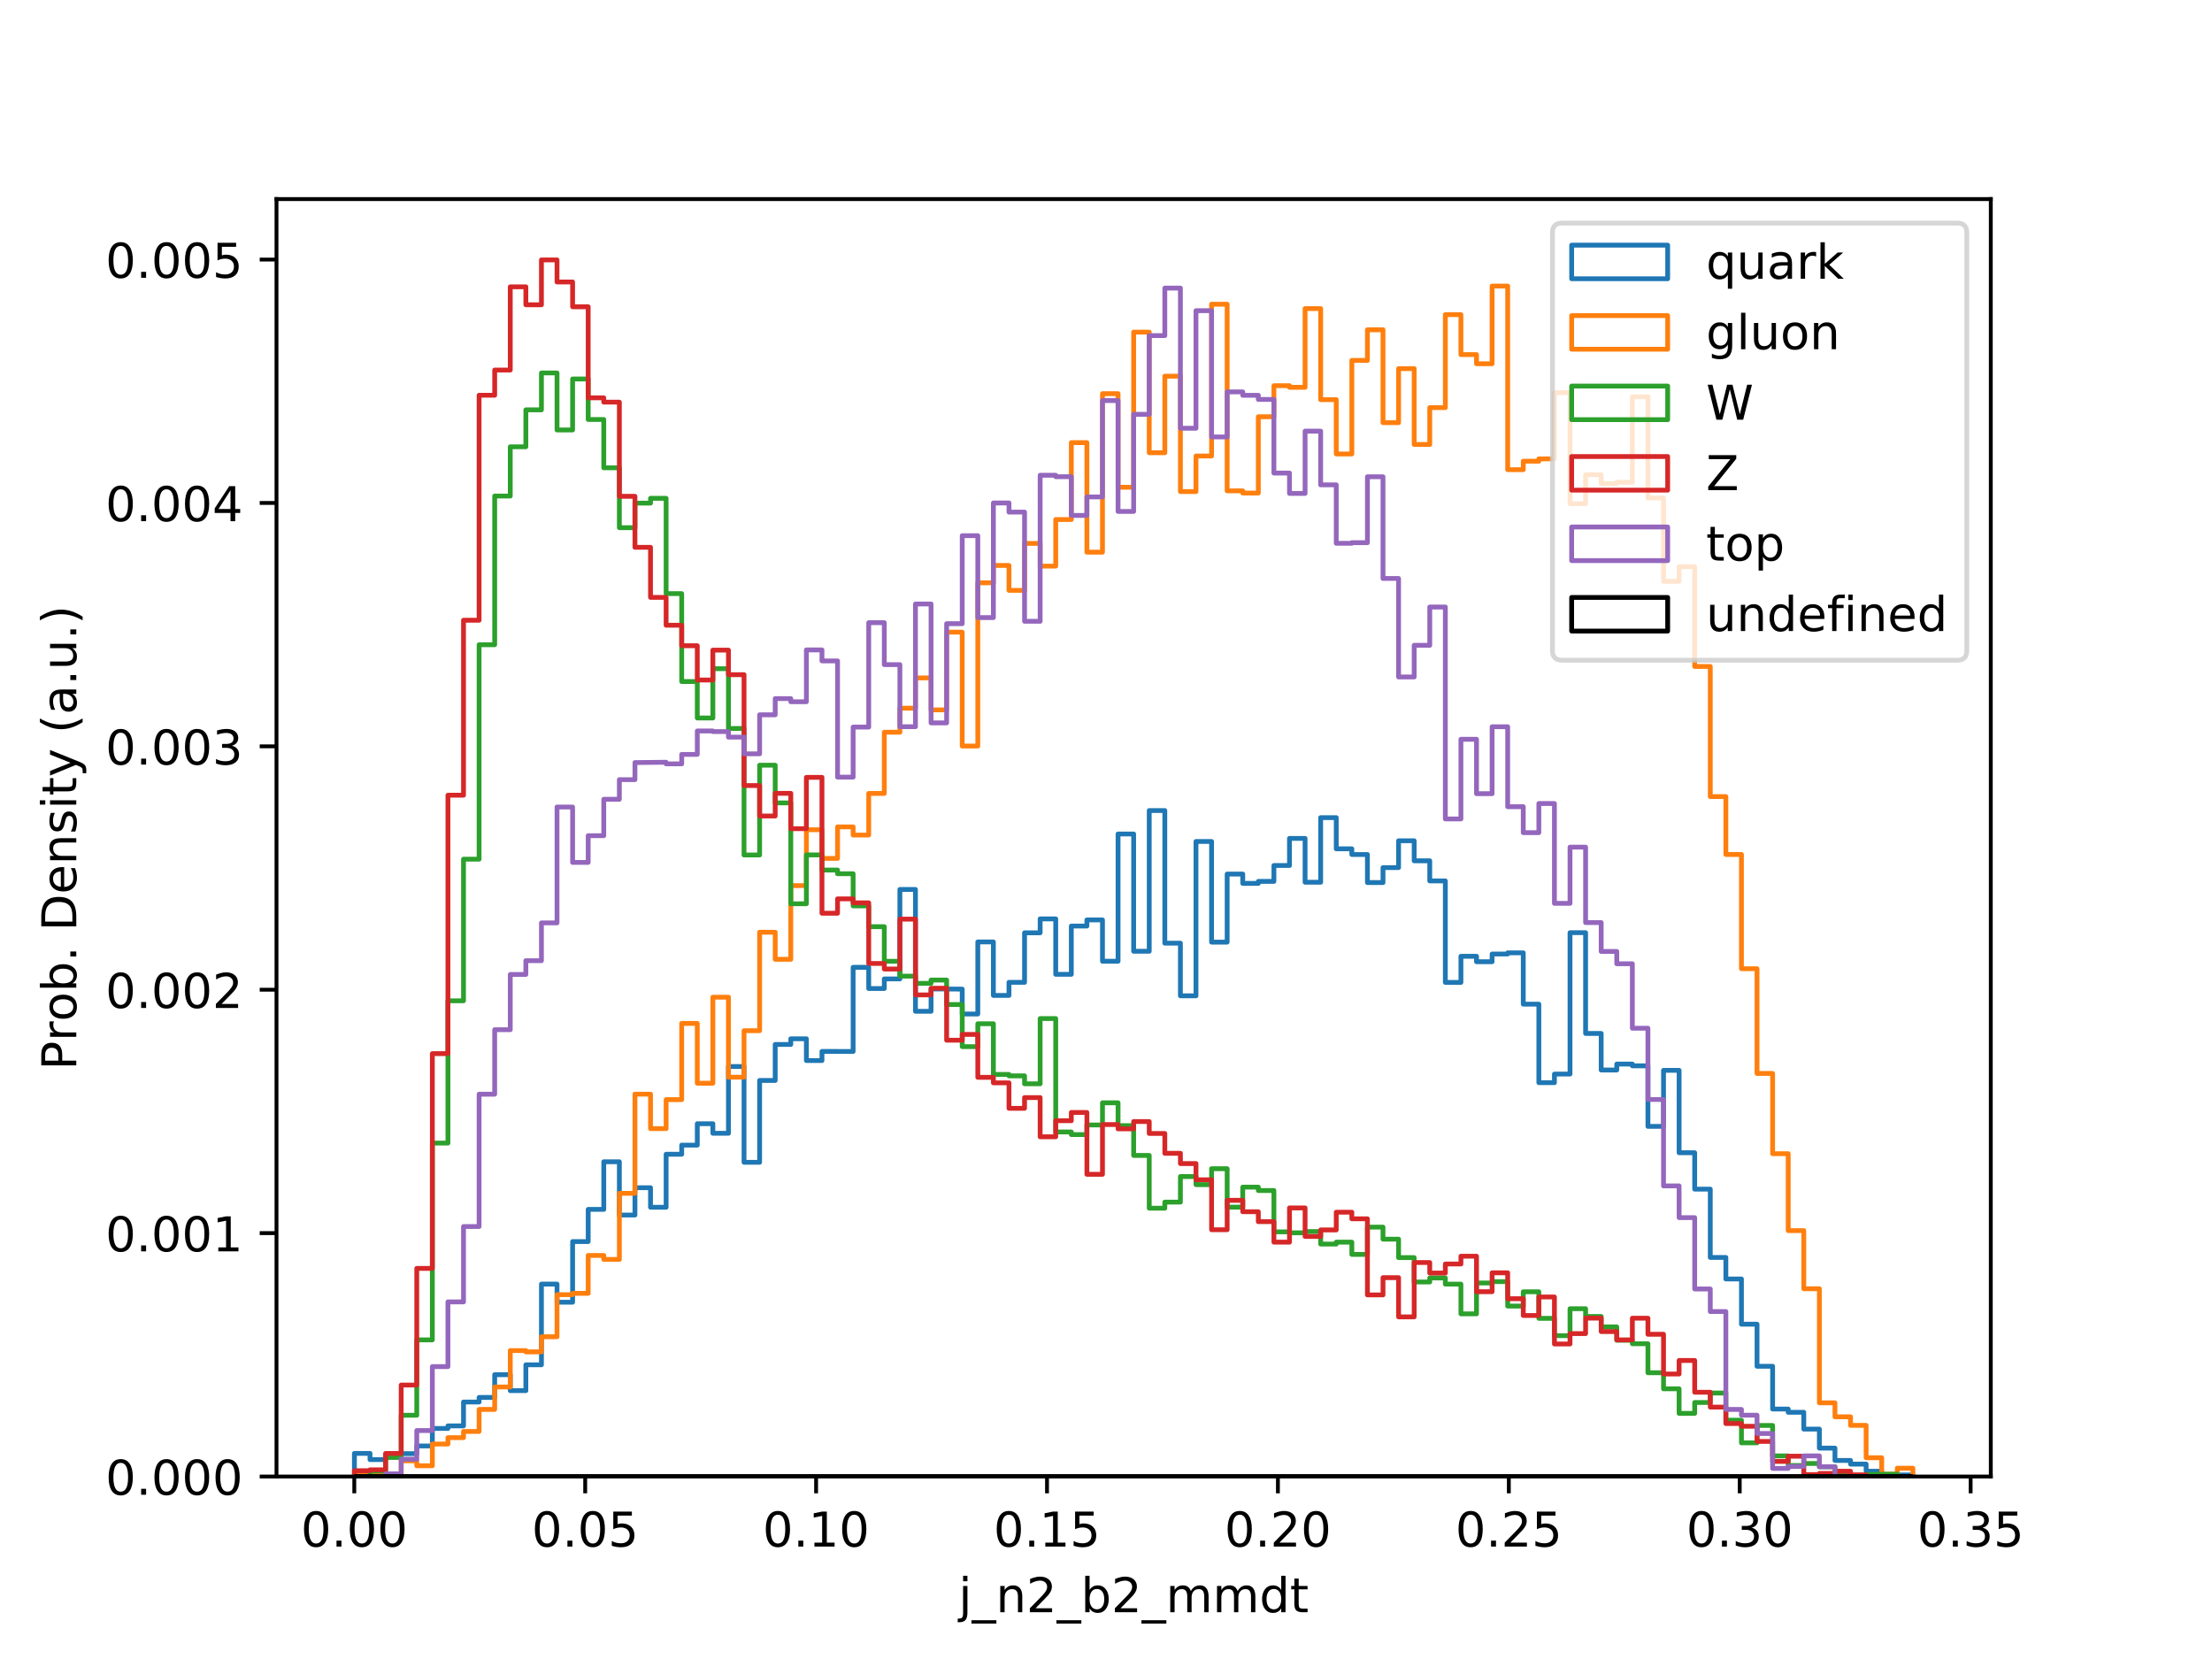 <?xml version="1.0" encoding="utf-8" standalone="no"?>
<!DOCTYPE svg PUBLIC "-//W3C//DTD SVG 1.1//EN"
  "http://www.w3.org/Graphics/SVG/1.1/DTD/svg11.dtd">
<!-- Created with matplotlib (https://matplotlib.org/) -->
<svg height="345.6pt" version="1.1" viewBox="0 0 460.8 345.6" width="460.8pt" xmlns="http://www.w3.org/2000/svg" xmlns:xlink="http://www.w3.org/1999/xlink">
 <defs>
  <style type="text/css">
*{stroke-linecap:butt;stroke-linejoin:round;}
  </style>
 </defs>
 <g id="figure_1">
  <g id="patch_1">
   <path d="M 0 345.6 
L 460.8 345.6 
L 460.8 0 
L 0 0 
z
" style="fill:#ffffff;"/>
  </g>
  <g id="axes_1">
   <g id="patch_2">
    <path d="M 57.6 307.584 
L 414.72 307.584 
L 414.72 41.472 
L 57.6 41.472 
z
" style="fill:#ffffff;"/>
   </g>
   <g id="patch_3">
    <path clip-path="url(#pac03a6f678)" d="M 73.833 307.584 
L 73.833 302.771 
L 77.079 302.771 
L 77.079 304.058 
L 80.326 304.058 
L 80.326 303.128 
L 83.572 303.128 
L 83.572 302.821 
L 86.819 302.821 
L 86.819 301.226 
L 90.065 301.226 
L 90.065 297.572 
L 93.312 297.572 
L 93.312 297.037 
L 96.559 297.037 
L 96.559 292.066 
L 99.805 292.066 
L 99.805 291.115 
L 103.052 291.115 
L 103.052 286.372 
L 106.298 286.372 
L 106.298 289.699 
L 109.545 289.699 
L 109.545 284.312 
L 112.791 284.312 
L 112.791 267.496 
L 116.038 267.496 
L 116.038 271.279 
L 119.284 271.279 
L 119.284 258.643 
L 122.531 258.643 
L 122.531 251.939 
L 125.777 251.939 
L 125.777 242.016 
L 129.024 242.016 
L 129.024 253.117 
L 132.271 253.117 
L 132.271 247.423 
L 135.517 247.423 
L 135.517 251.493 
L 138.764 251.493 
L 138.764 240.451 
L 142.01 240.451 
L 142.01 238.55 
L 145.257 238.55 
L 145.257 234.093 
L 148.503 234.093 
L 148.503 236.084 
L 151.75 236.084 
L 151.75 222.17 
L 154.996 222.17 
L 154.996 242.125 
L 158.243 242.125 
L 158.243 225.081 
L 161.489 225.081 
L 161.489 217.575 
L 164.736 217.575 
L 164.736 216.396 
L 167.983 216.396 
L 167.983 220.932 
L 171.229 220.932 
L 171.229 219.031 
L 177.722 219.04 
L 177.722 201.512 
L 180.969 201.512 
L 180.969 205.929 
L 184.215 205.929 
L 184.215 203.928 
L 187.462 203.928 
L 187.462 185.291 
L 190.708 185.291 
L 190.708 210.672 
L 193.955 210.672 
L 193.955 206.018 
L 200.448 206.048 
L 200.448 211.237 
L 203.695 211.237 
L 203.695 196.224 
L 206.941 196.224 
L 206.941 207.365 
L 210.188 207.365 
L 210.188 204.641 
L 213.434 204.641 
L 213.434 194.322 
L 216.681 194.322 
L 216.681 191.421 
L 219.927 191.421 
L 219.927 202.968 
L 223.174 202.968 
L 223.174 192.916 
L 226.42 192.916 
L 226.42 191.639 
L 229.667 191.639 
L 229.667 200.244 
L 232.913 200.244 
L 232.913 173.734 
L 236.16 173.734 
L 236.16 198.165 
L 239.407 198.165 
L 239.407 168.852 
L 242.653 168.852 
L 242.653 196.481 
L 245.9 196.481 
L 245.9 207.444 
L 249.146 207.444 
L 249.146 175.298 
L 252.393 175.298 
L 252.393 196.263 
L 255.639 196.263 
L 255.639 182.082 
L 258.886 182.082 
L 258.886 184.023 
L 262.132 184.023 
L 262.132 183.607 
L 265.379 183.607 
L 265.379 180.299 
L 268.625 180.299 
L 268.625 174.655 
L 271.872 174.655 
L 271.872 183.785 
L 275.119 183.785 
L 275.119 170.327 
L 278.365 170.327 
L 278.365 176.824 
L 281.612 176.824 
L 281.612 178.012 
L 284.858 178.012 
L 284.858 183.855 
L 288.105 183.855 
L 288.105 180.735 
L 291.351 180.735 
L 291.351 175.15 
L 294.598 175.15 
L 294.598 179.319 
L 297.844 179.319 
L 297.844 183.508 
L 301.091 183.508 
L 301.091 204.651 
L 304.337 204.651 
L 304.337 199.214 
L 307.584 199.214 
L 307.584 200.343 
L 310.831 200.343 
L 310.831 198.739 
L 314.077 198.739 
L 314.077 198.491 
L 317.324 198.491 
L 317.324 209.187 
L 320.57 209.187 
L 320.57 225.537 
L 323.817 225.537 
L 323.817 223.744 
L 327.063 223.744 
L 327.063 194.293 
L 330.31 194.293 
L 330.31 215.287 
L 333.556 215.287 
L 333.556 222.903 
L 336.803 222.903 
L 336.803 221.665 
L 340.049 221.665 
L 340.049 222.031 
L 343.296 222.031 
L 343.296 234.648 
L 346.543 234.648 
L 346.543 222.972 
L 349.789 222.972 
L 349.789 240.134 
L 353.036 240.134 
L 353.036 247.72 
L 356.282 247.72 
L 356.282 261.951 
L 359.529 261.951 
L 359.529 266.437 
L 362.775 266.437 
L 362.775 275.854 
L 366.022 275.854 
L 366.022 284.619 
L 369.268 284.619 
L 369.268 293.532 
L 372.515 293.532 
L 372.515 294.205 
L 375.761 294.205 
L 375.761 297.711 
L 379.008 297.711 
L 379.008 301.672 
L 382.255 301.672 
L 382.255 304.237 
L 385.501 304.237 
L 385.501 304.999 
L 388.748 304.999 
L 388.748 306.485 
L 391.994 306.485 
L 391.994 307.584 
L 395.241 307.584 
L 395.241 307.257 
L 398.487 307.257 
L 398.487 307.584 
L 398.487 307.584 
" style="fill:none;stroke:#1f77b4;stroke-linejoin:miter;"/>
   </g>
   <g id="patch_4">
    <path clip-path="url(#pac03a6f678)" d="M 73.833 307.584 
L 73.833 307.148 
L 77.079 307.148 
L 77.079 307.287 
L 80.326 307.287 
L 80.326 307.029 
L 83.572 307.029 
L 83.572 304.316 
L 86.819 304.316 
L 86.819 305.346 
L 90.065 305.346 
L 90.065 300.82 
L 93.312 300.82 
L 93.312 299.493 
L 96.559 299.493 
L 96.559 298.196 
L 99.805 298.196 
L 99.805 293.611 
L 103.052 293.611 
L 103.052 288.936 
L 106.298 288.936 
L 106.298 281.351 
L 109.545 281.351 
L 109.545 281.618 
L 112.791 281.618 
L 112.791 278.469 
L 116.038 278.469 
L 116.038 269.705 
L 119.284 269.705 
L 119.284 269.427 
L 122.531 269.427 
L 122.531 261.535 
L 125.777 261.535 
L 125.777 262.357 
L 129.024 262.357 
L 129.024 248.591 
L 132.271 248.591 
L 132.271 227.933 
L 135.517 227.933 
L 135.517 235.113 
L 138.764 235.113 
L 138.764 229.072 
L 142.01 229.072 
L 142.01 213.198 
L 145.257 213.198 
L 145.257 225.656 
L 148.503 225.656 
L 148.503 207.731 
L 151.75 207.731 
L 151.75 224.398 
L 154.996 224.398 
L 154.996 214.713 
L 158.243 214.713 
L 158.243 194.203 
L 161.489 194.203 
L 161.489 199.838 
L 164.736 199.838 
L 164.736 184.489 
L 167.983 184.489 
L 167.983 172.852 
L 171.229 172.852 
L 171.229 178.824 
L 174.476 178.824 
L 174.476 172.258 
L 177.722 172.258 
L 177.722 173.952 
L 180.969 173.952 
L 180.969 165.286 
L 184.215 165.286 
L 184.215 152.541 
L 187.462 152.541 
L 187.462 147.53 
L 190.708 147.53 
L 190.708 141.222 
L 193.955 141.222 
L 193.955 147.877 
L 197.201 147.877 
L 197.201 131.685 
L 200.448 131.685 
L 200.448 155.413 
L 203.695 155.413 
L 203.695 121.406 
L 206.941 121.406 
L 206.941 117.791 
L 210.188 117.791 
L 210.188 122.98 
L 213.434 122.98 
L 213.434 113.206 
L 216.681 113.206 
L 216.681 117.93 
L 219.927 117.93 
L 219.927 108.225 
L 223.174 108.225 
L 223.174 92.211 
L 226.42 92.211 
L 226.42 115.028 
L 229.667 115.028 
L 229.667 82.011 
L 232.913 82.011 
L 232.913 101.501 
L 236.16 101.501 
L 236.16 69.187 
L 239.407 69.187 
L 239.407 94.311 
L 242.653 94.311 
L 242.653 78.367 
L 245.9 78.367 
L 245.9 102.402 
L 249.146 102.402 
L 249.146 94.994 
L 252.393 94.994 
L 252.393 63.374 
L 255.639 63.374 
L 255.639 102.253 
L 258.886 102.253 
L 258.886 102.709 
L 262.132 102.709 
L 262.132 86.814 
L 265.379 86.814 
L 265.379 80.348 
L 268.625 80.348 
L 268.625 80.684 
L 271.872 80.684 
L 271.872 64.285 
L 275.119 64.285 
L 275.119 83.259 
L 278.365 83.259 
L 278.365 94.568 
L 281.612 94.568 
L 281.612 75.079 
L 284.858 75.079 
L 284.858 68.701 
L 288.105 68.701 
L 288.105 88.052 
L 291.351 88.052 
L 291.351 76.792 
L 294.598 76.792 
L 294.598 92.588 
L 297.844 92.588 
L 297.844 84.913 
L 301.091 84.913 
L 301.091 65.542 
L 304.337 65.542 
L 304.337 73.871 
L 307.584 73.871 
L 307.584 75.772 
L 310.831 75.772 
L 310.831 59.591 
L 314.077 59.591 
L 314.077 97.846 
L 317.324 97.846 
L 317.324 96.074 
L 320.57 96.074 
L 320.57 95.598 
L 323.817 95.598 
L 323.817 81.793 
L 327.063 81.793 
L 327.063 104.937 
L 330.31 104.937 
L 330.31 98.896 
L 333.556 98.896 
L 333.556 100.748 
L 336.803 100.748 
L 336.803 100.461 
L 340.049 100.461 
L 340.049 82.655 
L 343.296 82.655 
L 343.296 103.739 
L 346.543 103.739 
L 346.543 121.099 
L 349.789 121.099 
L 349.789 118.059 
L 353.036 118.059 
L 353.036 138.835 
L 356.282 138.835 
L 356.282 165.94 
L 359.529 165.94 
L 359.529 178.002 
L 362.775 178.002 
L 362.775 201.799 
L 366.022 201.799 
L 366.022 223.616 
L 369.268 223.616 
L 369.268 240.332 
L 372.515 240.332 
L 372.515 256.355 
L 375.761 256.355 
L 375.761 268.467 
L 379.008 268.467 
L 379.008 292.234 
L 382.255 292.234 
L 382.255 295.146 
L 385.501 295.146 
L 385.501 296.928 
L 388.748 296.928 
L 388.748 303.672 
L 391.994 303.672 
L 391.994 307.099 
L 395.241 307.099 
L 395.241 305.851 
L 398.487 305.851 
L 398.487 307.584 
L 398.487 307.584 
" style="fill:none;stroke:#ff7f0e;stroke-linejoin:miter;"/>
   </g>
   <g id="patch_5">
    <path clip-path="url(#pac03a6f678)" d="M 73.833 307.584 
L 77.079 307.584 
L 77.079 306.445 
L 80.326 306.445 
L 80.326 303.613 
L 83.572 303.613 
L 83.572 294.819 
L 86.819 294.819 
L 86.819 279.123 
L 90.065 279.123 
L 90.065 238.124 
L 93.312 238.124 
L 93.312 208.484 
L 96.559 208.484 
L 96.559 178.982 
L 99.805 178.982 
L 99.805 134.31 
L 103.052 134.31 
L 103.052 103.333 
L 106.298 103.333 
L 106.298 93.073 
L 109.545 93.073 
L 109.545 85.378 
L 112.791 85.378 
L 112.791 77.694 
L 116.038 77.694 
L 116.038 89.567 
L 119.284 89.567 
L 119.284 78.951 
L 122.531 78.951 
L 122.531 87.389 
L 125.777 87.389 
L 125.777 97.45 
L 129.024 97.45 
L 129.024 109.928 
L 132.271 109.928 
L 132.271 104.808 
L 135.517 104.808 
L 135.517 103.808 
L 138.764 103.808 
L 138.764 123.664 
L 142.01 123.664 
L 142.01 141.975 
L 145.257 141.975 
L 145.257 149.57 
L 148.503 149.57 
L 148.503 139.301 
L 151.75 139.301 
L 151.75 151.759 
L 154.996 151.759 
L 154.996 178.111 
L 158.243 178.111 
L 158.243 159.404 
L 161.489 159.404 
L 161.489 167.257 
L 164.736 167.257 
L 164.736 188.271 
L 167.983 188.271 
L 167.983 178.091 
L 171.229 178.091 
L 171.229 181.25 
L 174.476 181.25 
L 174.476 182.013 
L 177.722 182.013 
L 177.722 188.707 
L 180.969 188.707 
L 180.969 193.045 
L 184.215 193.045 
L 184.215 200.254 
L 187.462 200.254 
L 187.462 203.344 
L 190.708 203.344 
L 190.708 204.849 
L 193.955 204.849 
L 193.955 204.166 
L 197.201 204.166 
L 197.201 209.266 
L 200.448 209.266 
L 200.448 218.03 
L 203.695 218.03 
L 203.695 213.267 
L 206.941 213.267 
L 206.941 223.824 
L 210.188 223.824 
L 210.188 224.121 
L 213.434 224.121 
L 213.434 225.775 
L 216.681 225.775 
L 216.681 212.187 
L 219.927 212.187 
L 219.927 235.806 
L 223.174 235.806 
L 223.174 236.351 
L 226.42 236.351 
L 226.42 234.351 
L 229.667 234.351 
L 229.667 229.736 
L 232.913 229.736 
L 232.913 234.489 
L 236.16 234.489 
L 236.16 240.698 
L 239.407 240.698 
L 239.407 251.691 
L 242.653 251.691 
L 242.653 250.423 
L 245.9 250.423 
L 245.9 245.095 
L 249.146 245.095 
L 249.146 246.779 
L 252.393 246.779 
L 252.393 243.461 
L 255.639 243.461 
L 255.639 251.473 
L 258.886 251.473 
L 258.886 247.304 
L 262.132 247.304 
L 262.132 248.007 
L 265.379 248.007 
L 265.379 256.613 
L 268.625 256.613 
L 268.625 256.821 
L 271.872 256.821 
L 271.872 256.553 
L 275.119 256.553 
L 275.119 259.158 
L 278.365 259.158 
L 278.365 258.762 
L 281.612 258.762 
L 281.612 261.317 
L 284.858 261.317 
L 284.858 255.632 
L 288.105 255.632 
L 288.105 258.138 
L 291.351 258.138 
L 291.351 261.98 
L 294.598 261.98 
L 294.598 267.061 
L 297.844 267.061 
L 297.844 266.219 
L 301.091 266.219 
L 301.091 267.506 
L 304.337 267.506 
L 304.337 273.696 
L 307.584 273.696 
L 307.584 267.268 
L 310.831 267.268 
L 310.831 266.991 
L 314.077 266.991 
L 314.077 272.081 
L 317.324 272.081 
L 317.324 269.101 
L 320.57 269.101 
L 320.57 274.636 
L 323.817 274.636 
L 323.817 278.241 
L 327.063 278.241 
L 327.063 272.626 
L 330.31 272.626 
L 330.31 274.24 
L 333.556 274.24 
L 333.556 276.419 
L 336.803 276.419 
L 336.803 279.202 
L 340.049 279.202 
L 340.049 279.925 
L 343.296 279.925 
L 343.296 285.966 
L 346.543 285.966 
L 346.543 289.313 
L 349.789 289.313 
L 349.789 294.433 
L 353.036 294.433 
L 353.036 292.165 
L 356.282 292.165 
L 356.282 290.194 
L 359.529 290.194 
L 359.529 295.859 
L 362.775 295.859 
L 362.775 300.573 
L 366.022 300.573 
L 366.022 296.948 
L 369.268 296.948 
L 369.268 303.286 
L 372.515 303.286 
L 372.515 305.286 
L 375.761 305.286 
L 375.761 304.871 
L 379.008 304.871 
L 379.008 305.544 
L 382.255 305.544 
L 382.255 307.178 
L 385.501 307.178 
L 385.501 307.584 
L 388.748 307.584 
L 388.748 307.168 
L 395.241 307.099 
L 395.241 307.584 
L 398.487 307.584 
L 398.487 307.584 
" style="fill:none;stroke:#2ca02c;stroke-linejoin:miter;"/>
   </g>
   <g id="patch_6">
    <path clip-path="url(#pac03a6f678)" d="M 73.833 307.584 
L 73.833 306.376 
L 77.079 306.376 
L 77.079 306.188 
L 80.326 306.188 
L 80.326 302.781 
L 83.572 302.781 
L 83.572 288.53 
L 86.819 288.53 
L 86.819 264.228 
L 90.065 264.228 
L 90.065 219.486 
L 93.312 219.486 
L 93.312 165.653 
L 96.559 165.653 
L 96.559 129.209 
L 99.805 129.209 
L 99.805 82.338 
L 103.052 82.338 
L 103.052 77.089 
L 106.298 77.089 
L 106.298 59.749 
L 109.545 59.749 
L 109.545 63.492 
L 112.791 63.492 
L 112.791 54.144 
L 116.038 54.144 
L 116.038 58.739 
L 119.284 58.739 
L 119.284 63.908 
L 122.531 63.908 
L 122.531 82.873 
L 125.777 82.873 
L 125.777 83.774 
L 129.024 83.774 
L 129.024 103.392 
L 132.271 103.392 
L 132.271 114.018 
L 135.517 114.018 
L 135.517 124.446 
L 138.764 124.446 
L 138.764 130.249 
L 142.01 130.249 
L 142.01 134.517 
L 145.257 134.517 
L 145.257 141.658 
L 148.503 141.658 
L 148.503 135.429 
L 151.75 135.429 
L 151.75 140.548 
L 154.996 140.548 
L 154.996 163.643 
L 158.243 163.643 
L 158.243 169.99 
L 161.489 169.99 
L 161.489 165.267 
L 164.736 165.267 
L 164.736 172.625 
L 167.983 172.625 
L 167.983 161.939 
L 171.229 161.939 
L 171.229 190.242 
L 174.476 190.242 
L 174.476 187.251 
L 177.722 187.251 
L 177.722 188.073 
L 180.969 188.073 
L 180.969 200.71 
L 184.215 200.71 
L 184.215 201.868 
L 187.462 201.868 
L 187.462 191.47 
L 190.708 191.47 
L 190.708 207.256 
L 193.955 207.256 
L 193.955 205.869 
L 197.201 205.869 
L 197.201 216.693 
L 200.448 216.693 
L 200.448 215.485 
L 203.695 215.485 
L 203.695 224.428 
L 206.941 224.428 
L 206.941 225.576 
L 210.188 225.576 
L 210.188 230.885 
L 213.434 230.885 
L 213.434 228.646 
L 216.681 228.646 
L 216.681 236.816 
L 219.927 236.816 
L 219.927 233.469 
L 223.174 233.469 
L 223.174 231.746 
L 226.42 231.746 
L 226.42 244.63 
L 229.667 244.63 
L 229.667 234.261 
L 232.913 234.261 
L 232.913 235.163 
L 236.16 235.163 
L 236.16 233.638 
L 239.407 233.638 
L 239.407 236.123 
L 242.653 236.123 
L 242.653 240.253 
L 245.9 240.253 
L 245.9 242.392 
L 249.146 242.392 
L 249.146 245.769 
L 252.393 245.769 
L 252.393 256.177 
L 255.639 256.177 
L 255.639 250.047 
L 258.886 250.047 
L 258.886 252.424 
L 262.132 252.424 
L 262.132 254.494 
L 265.379 254.494 
L 265.379 258.762 
L 268.625 258.762 
L 268.625 251.632 
L 271.872 251.632 
L 271.872 257.573 
L 275.119 257.573 
L 275.119 256.217 
L 278.365 256.217 
L 278.365 252.523 
L 281.612 252.523 
L 281.612 253.899 
L 284.858 253.899 
L 284.858 269.754 
L 288.105 269.754 
L 288.105 266.159 
L 291.351 266.159 
L 291.351 274.329 
L 294.598 274.329 
L 294.598 263.01 
L 297.844 263.01 
L 297.844 265.199 
L 301.091 265.199 
L 301.091 263.317 
L 304.337 263.317 
L 304.337 261.693 
L 307.584 261.693 
L 307.584 269.081 
L 310.831 269.081 
L 310.831 265.149 
L 314.077 265.149 
L 314.077 270.546 
L 317.324 270.546 
L 317.324 274.042 
L 320.57 274.042 
L 320.57 270.18 
L 323.817 270.18 
L 323.817 279.974 
L 327.063 279.974 
L 327.063 277.815 
L 330.31 277.815 
L 330.31 274.587 
L 333.556 274.587 
L 333.556 277.389 
L 336.803 277.389 
L 336.803 279.123 
L 340.049 279.123 
L 340.049 274.607 
L 343.296 274.607 
L 343.296 277.954 
L 346.543 277.954 
L 346.543 286.233 
L 349.789 286.233 
L 349.789 283.411 
L 353.036 283.411 
L 353.036 290.026 
L 356.282 290.026 
L 356.282 293.125 
L 359.529 293.125 
L 359.529 296.552 
L 362.775 296.552 
L 362.775 297.116 
L 366.022 297.116 
L 366.022 300.276 
L 369.268 300.276 
L 369.268 304.435 
L 372.515 304.435 
L 372.515 303.355 
L 375.761 303.355 
L 375.761 307.178 
L 379.008 307.178 
L 379.008 306.94 
L 382.255 306.94 
L 382.255 306.485 
L 385.501 306.485 
L 385.501 307.237 
L 388.748 307.237 
L 388.748 307.584 
L 398.487 307.584 
L 398.487 307.584 
" style="fill:none;stroke:#d62728;stroke-linejoin:miter;"/>
   </g>
   <g id="patch_7">
    <path clip-path="url(#pac03a6f678)" d="M 73.833 307.584 
L 80.326 307.584 
L 80.326 307.02 
L 83.572 307.02 
L 83.572 303.979 
L 86.819 303.979 
L 86.819 298.008 
L 90.065 298.008 
L 90.065 284.688 
L 93.312 284.688 
L 93.312 271.21 
L 96.559 271.21 
L 96.559 255.514 
L 99.805 255.514 
L 99.805 227.943 
L 103.052 227.943 
L 103.052 214.505 
L 106.298 214.505 
L 106.298 202.997 
L 109.545 202.997 
L 109.545 200.126 
L 112.791 200.126 
L 112.791 192.253 
L 116.038 192.253 
L 116.038 168.119 
L 119.284 168.119 
L 119.284 179.656 
L 122.531 179.656 
L 122.531 174.09 
L 125.777 174.09 
L 125.777 166.504 
L 129.024 166.504 
L 129.024 162.415 
L 132.271 162.415 
L 132.271 158.859 
L 138.764 158.79 
L 138.764 159.127 
L 142.01 159.127 
L 142.01 157.156 
L 145.257 157.156 
L 145.257 152.274 
L 148.503 152.274 
L 148.503 152.402 
L 151.75 152.402 
L 151.75 153.561 
L 154.996 153.561 
L 154.996 157.037 
L 158.243 157.037 
L 158.243 148.907 
L 161.489 148.907 
L 161.489 145.53 
L 164.736 145.53 
L 164.736 146.183 
L 167.983 146.183 
L 167.983 135.389 
L 171.229 135.389 
L 171.229 137.677 
L 174.476 137.677 
L 174.476 161.89 
L 177.722 161.89 
L 177.722 151.462 
L 180.969 151.462 
L 180.969 129.714 
L 184.215 129.714 
L 184.215 138.459 
L 187.462 138.459 
L 187.462 151.382 
L 190.708 151.382 
L 190.708 125.823 
L 193.955 125.823 
L 193.955 150.59 
L 197.201 150.59 
L 197.201 129.922 
L 200.448 129.922 
L 200.448 111.592 
L 203.695 111.592 
L 203.695 128.655 
L 206.941 128.655 
L 206.941 104.778 
L 210.188 104.778 
L 210.188 106.68 
L 213.434 106.68 
L 213.434 129.427 
L 216.681 129.427 
L 216.681 99.005 
L 219.927 99.005 
L 219.927 99.302 
L 223.174 99.302 
L 223.174 107.373 
L 226.42 107.373 
L 226.42 103.521 
L 229.667 103.521 
L 229.667 83.447 
L 232.913 83.447 
L 232.913 106.541 
L 236.16 106.541 
L 236.16 86.309 
L 239.407 86.309 
L 239.407 69.91 
L 242.653 69.91 
L 242.653 60.016 
L 245.9 60.016 
L 245.9 89.211 
L 249.146 89.211 
L 249.146 64.72 
L 252.393 64.72 
L 252.393 91.023 
L 255.639 91.023 
L 255.639 81.635 
L 258.886 81.635 
L 258.886 82.348 
L 262.132 82.348 
L 262.132 83.21 
L 265.379 83.21 
L 265.379 98.549 
L 268.625 98.549 
L 268.625 102.788 
L 271.872 102.788 
L 271.872 89.815 
L 275.119 89.815 
L 275.119 101.005 
L 278.365 101.005 
L 278.365 113.176 
L 281.612 113.176 
L 281.612 113.048 
L 284.858 113.048 
L 284.858 99.322 
L 288.105 99.322 
L 288.105 120.505 
L 291.351 120.505 
L 291.351 141.024 
L 294.598 141.024 
L 294.598 134.428 
L 297.844 134.428 
L 297.844 126.456 
L 301.091 126.456 
L 301.091 170.604 
L 304.337 170.604 
L 304.337 154.007 
L 307.584 154.007 
L 307.584 165.336 
L 310.831 165.336 
L 310.831 151.392 
L 314.077 151.392 
L 314.077 168.049 
L 317.324 168.049 
L 317.324 173.456 
L 320.57 173.456 
L 320.57 167.386 
L 323.817 167.386 
L 323.817 188.182 
L 327.063 188.182 
L 327.063 176.477 
L 330.31 176.477 
L 330.31 192.193 
L 333.556 192.193 
L 333.556 198.204 
L 336.803 198.204 
L 336.803 200.769 
L 340.049 200.769 
L 340.049 214.198 
L 343.296 214.198 
L 343.296 229.043 
L 346.543 229.043 
L 346.543 247.046 
L 349.789 247.046 
L 349.789 253.652 
L 353.036 253.652 
L 353.036 268.516 
L 356.282 268.516 
L 356.282 273.22 
L 359.529 273.22 
L 359.529 293.611 
L 362.775 293.611 
L 362.775 294.809 
L 366.022 294.809 
L 366.022 298.622 
L 369.268 298.622 
L 369.268 305.9 
L 372.515 305.9 
L 372.515 305.494 
L 375.761 305.494 
L 375.761 303.286 
L 379.008 303.286 
L 379.008 305.544 
L 382.255 305.544 
L 382.255 307.584 
L 398.487 307.584 
L 398.487 307.584 
" style="fill:none;stroke:#9467bd;stroke-linejoin:miter;"/>
   </g>
   <g id="patch_8">
    <path clip-path="url(#pac03a6f678)" d="M 73.833 307.584 
L 398.487 307.584 
L 398.487 307.584 
" style="fill:none;stroke:#000000;stroke-linejoin:miter;"/>
   </g>
   <g id="matplotlib.axis_1">
    <g id="xtick_1">
     <g id="line2d_1">
      <defs>
       <path d="M 0 0 
L 0 3.5 
" id="ma0cf3cf87e" style="stroke:#000000;stroke-width:0.8;"/>
      </defs>
      <g>
       <use style="stroke:#000000;stroke-width:0.8;" x="73.805" xlink:href="#ma0cf3cf87e" y="307.584"/>
      </g>
     </g>
     <g id="text_1">
      <!-- 0.00 -->
      <defs>
       <path d="M 31.781 66.406 
Q 24.172 66.406 20.328 58.906 
Q 16.5 51.422 16.5 36.375 
Q 16.5 21.391 20.328 13.891 
Q 24.172 6.391 31.781 6.391 
Q 39.453 6.391 43.281 13.891 
Q 47.125 21.391 47.125 36.375 
Q 47.125 51.422 43.281 58.906 
Q 39.453 66.406 31.781 66.406 
z
M 31.781 74.219 
Q 44.047 74.219 50.516 64.516 
Q 56.984 54.828 56.984 36.375 
Q 56.984 17.969 50.516 8.266 
Q 44.047 -1.422 31.781 -1.422 
Q 19.531 -1.422 13.062 8.266 
Q 6.594 17.969 6.594 36.375 
Q 6.594 54.828 13.062 64.516 
Q 19.531 74.219 31.781 74.219 
z
" id="DejaVuSans-48"/>
       <path d="M 10.688 12.406 
L 21 12.406 
L 21 0 
L 10.688 0 
z
" id="DejaVuSans-46"/>
      </defs>
      <g transform="translate(62.672 322.182)scale(0.1 -0.1)">
       <use xlink:href="#DejaVuSans-48"/>
       <use x="63.623" xlink:href="#DejaVuSans-46"/>
       <use x="95.41" xlink:href="#DejaVuSans-48"/>
       <use x="159.033" xlink:href="#DejaVuSans-48"/>
      </g>
     </g>
    </g>
    <g id="xtick_2">
     <g id="line2d_2">
      <g>
       <use style="stroke:#000000;stroke-width:0.8;" x="121.907" xlink:href="#ma0cf3cf87e" y="307.584"/>
      </g>
     </g>
     <g id="text_2">
      <!-- 0.05 -->
      <defs>
       <path d="M 10.797 72.906 
L 49.516 72.906 
L 49.516 64.594 
L 19.828 64.594 
L 19.828 46.734 
Q 21.969 47.469 24.109 47.828 
Q 26.266 48.188 28.422 48.188 
Q 40.625 48.188 47.75 41.5 
Q 54.891 34.812 54.891 23.391 
Q 54.891 11.625 47.562 5.094 
Q 40.234 -1.422 26.906 -1.422 
Q 22.312 -1.422 17.547 -0.641 
Q 12.797 0.141 7.719 1.703 
L 7.719 11.625 
Q 12.109 9.234 16.797 8.062 
Q 21.484 6.891 26.703 6.891 
Q 35.156 6.891 40.078 11.328 
Q 45.016 15.766 45.016 23.391 
Q 45.016 31 40.078 35.438 
Q 35.156 39.891 26.703 39.891 
Q 22.75 39.891 18.812 39.016 
Q 14.891 38.141 10.797 36.281 
z
" id="DejaVuSans-53"/>
      </defs>
      <g transform="translate(110.774 322.182)scale(0.1 -0.1)">
       <use xlink:href="#DejaVuSans-48"/>
       <use x="63.623" xlink:href="#DejaVuSans-46"/>
       <use x="95.41" xlink:href="#DejaVuSans-48"/>
       <use x="159.033" xlink:href="#DejaVuSans-53"/>
      </g>
     </g>
    </g>
    <g id="xtick_3">
     <g id="line2d_3">
      <g>
       <use style="stroke:#000000;stroke-width:0.8;" x="170.009" xlink:href="#ma0cf3cf87e" y="307.584"/>
      </g>
     </g>
     <g id="text_3">
      <!-- 0.10 -->
      <defs>
       <path d="M 12.406 8.297 
L 28.516 8.297 
L 28.516 63.922 
L 10.984 60.406 
L 10.984 69.391 
L 28.422 72.906 
L 38.281 72.906 
L 38.281 8.297 
L 54.391 8.297 
L 54.391 0 
L 12.406 0 
z
" id="DejaVuSans-49"/>
      </defs>
      <g transform="translate(158.876 322.182)scale(0.1 -0.1)">
       <use xlink:href="#DejaVuSans-48"/>
       <use x="63.623" xlink:href="#DejaVuSans-46"/>
       <use x="95.41" xlink:href="#DejaVuSans-49"/>
       <use x="159.033" xlink:href="#DejaVuSans-48"/>
      </g>
     </g>
    </g>
    <g id="xtick_4">
     <g id="line2d_4">
      <g>
       <use style="stroke:#000000;stroke-width:0.8;" x="218.111" xlink:href="#ma0cf3cf87e" y="307.584"/>
      </g>
     </g>
     <g id="text_4">
      <!-- 0.15 -->
      <g transform="translate(206.978 322.182)scale(0.1 -0.1)">
       <use xlink:href="#DejaVuSans-48"/>
       <use x="63.623" xlink:href="#DejaVuSans-46"/>
       <use x="95.41" xlink:href="#DejaVuSans-49"/>
       <use x="159.033" xlink:href="#DejaVuSans-53"/>
      </g>
     </g>
    </g>
    <g id="xtick_5">
     <g id="line2d_5">
      <g>
       <use style="stroke:#000000;stroke-width:0.8;" x="266.213" xlink:href="#ma0cf3cf87e" y="307.584"/>
      </g>
     </g>
     <g id="text_5">
      <!-- 0.20 -->
      <defs>
       <path d="M 19.188 8.297 
L 53.609 8.297 
L 53.609 0 
L 7.328 0 
L 7.328 8.297 
Q 12.938 14.109 22.625 23.891 
Q 32.328 33.688 34.812 36.531 
Q 39.547 41.844 41.422 45.531 
Q 43.312 49.219 43.312 52.781 
Q 43.312 58.594 39.234 62.25 
Q 35.156 65.922 28.609 65.922 
Q 23.969 65.922 18.812 64.312 
Q 13.672 62.703 7.812 59.422 
L 7.812 69.391 
Q 13.766 71.781 18.938 73 
Q 24.125 74.219 28.422 74.219 
Q 39.75 74.219 46.484 68.547 
Q 53.219 62.891 53.219 53.422 
Q 53.219 48.922 51.531 44.891 
Q 49.859 40.875 45.406 35.406 
Q 44.188 33.984 37.641 27.219 
Q 31.109 20.453 19.188 8.297 
z
" id="DejaVuSans-50"/>
      </defs>
      <g transform="translate(255.08 322.182)scale(0.1 -0.1)">
       <use xlink:href="#DejaVuSans-48"/>
       <use x="63.623" xlink:href="#DejaVuSans-46"/>
       <use x="95.41" xlink:href="#DejaVuSans-50"/>
       <use x="159.033" xlink:href="#DejaVuSans-48"/>
      </g>
     </g>
    </g>
    <g id="xtick_6">
     <g id="line2d_6">
      <g>
       <use style="stroke:#000000;stroke-width:0.8;" x="314.315" xlink:href="#ma0cf3cf87e" y="307.584"/>
      </g>
     </g>
     <g id="text_6">
      <!-- 0.25 -->
      <g transform="translate(303.182 322.182)scale(0.1 -0.1)">
       <use xlink:href="#DejaVuSans-48"/>
       <use x="63.623" xlink:href="#DejaVuSans-46"/>
       <use x="95.41" xlink:href="#DejaVuSans-50"/>
       <use x="159.033" xlink:href="#DejaVuSans-53"/>
      </g>
     </g>
    </g>
    <g id="xtick_7">
     <g id="line2d_7">
      <g>
       <use style="stroke:#000000;stroke-width:0.8;" x="362.417" xlink:href="#ma0cf3cf87e" y="307.584"/>
      </g>
     </g>
     <g id="text_7">
      <!-- 0.30 -->
      <defs>
       <path d="M 40.578 39.312 
Q 47.656 37.797 51.625 33 
Q 55.609 28.219 55.609 21.188 
Q 55.609 10.406 48.188 4.484 
Q 40.766 -1.422 27.094 -1.422 
Q 22.516 -1.422 17.656 -0.516 
Q 12.797 0.391 7.625 2.203 
L 7.625 11.719 
Q 11.719 9.328 16.594 8.109 
Q 21.484 6.891 26.812 6.891 
Q 36.078 6.891 40.938 10.547 
Q 45.797 14.203 45.797 21.188 
Q 45.797 27.641 41.281 31.266 
Q 36.766 34.906 28.719 34.906 
L 20.219 34.906 
L 20.219 43.016 
L 29.109 43.016 
Q 36.375 43.016 40.234 45.922 
Q 44.094 48.828 44.094 54.297 
Q 44.094 59.906 40.109 62.906 
Q 36.141 65.922 28.719 65.922 
Q 24.656 65.922 20.016 65.031 
Q 15.375 64.156 9.812 62.312 
L 9.812 71.094 
Q 15.438 72.656 20.344 73.438 
Q 25.25 74.219 29.594 74.219 
Q 40.828 74.219 47.359 69.109 
Q 53.906 64.016 53.906 55.328 
Q 53.906 49.266 50.438 45.094 
Q 46.969 40.922 40.578 39.312 
z
" id="DejaVuSans-51"/>
      </defs>
      <g transform="translate(351.284 322.182)scale(0.1 -0.1)">
       <use xlink:href="#DejaVuSans-48"/>
       <use x="63.623" xlink:href="#DejaVuSans-46"/>
       <use x="95.41" xlink:href="#DejaVuSans-51"/>
       <use x="159.033" xlink:href="#DejaVuSans-48"/>
      </g>
     </g>
    </g>
    <g id="xtick_8">
     <g id="line2d_8">
      <g>
       <use style="stroke:#000000;stroke-width:0.8;" x="410.519" xlink:href="#ma0cf3cf87e" y="307.584"/>
      </g>
     </g>
     <g id="text_8">
      <!-- 0.35 -->
      <g transform="translate(399.386 322.182)scale(0.1 -0.1)">
       <use xlink:href="#DejaVuSans-48"/>
       <use x="63.623" xlink:href="#DejaVuSans-46"/>
       <use x="95.41" xlink:href="#DejaVuSans-51"/>
       <use x="159.033" xlink:href="#DejaVuSans-53"/>
      </g>
     </g>
    </g>
    <g id="text_9">
     <!-- j_n2_b2_mmdt -->
     <defs>
      <path d="M 9.422 54.688 
L 18.406 54.688 
L 18.406 -0.984 
Q 18.406 -11.422 14.422 -16.109 
Q 10.453 -20.797 1.609 -20.797 
L -1.812 -20.797 
L -1.812 -13.188 
L 0.594 -13.188 
Q 5.719 -13.188 7.562 -10.812 
Q 9.422 -8.453 9.422 -0.984 
z
M 9.422 75.984 
L 18.406 75.984 
L 18.406 64.594 
L 9.422 64.594 
z
" id="DejaVuSans-106"/>
      <path d="M 50.984 -16.609 
L 50.984 -23.578 
L -0.984 -23.578 
L -0.984 -16.609 
z
" id="DejaVuSans-95"/>
      <path d="M 54.891 33.016 
L 54.891 0 
L 45.906 0 
L 45.906 32.719 
Q 45.906 40.484 42.875 44.328 
Q 39.844 48.188 33.797 48.188 
Q 26.516 48.188 22.312 43.547 
Q 18.109 38.922 18.109 30.906 
L 18.109 0 
L 9.078 0 
L 9.078 54.688 
L 18.109 54.688 
L 18.109 46.188 
Q 21.344 51.125 25.703 53.562 
Q 30.078 56 35.797 56 
Q 45.219 56 50.047 50.172 
Q 54.891 44.344 54.891 33.016 
z
" id="DejaVuSans-110"/>
      <path d="M 48.688 27.297 
Q 48.688 37.203 44.609 42.844 
Q 40.531 48.484 33.406 48.484 
Q 26.266 48.484 22.188 42.844 
Q 18.109 37.203 18.109 27.297 
Q 18.109 17.391 22.188 11.75 
Q 26.266 6.109 33.406 6.109 
Q 40.531 6.109 44.609 11.75 
Q 48.688 17.391 48.688 27.297 
z
M 18.109 46.391 
Q 20.953 51.266 25.266 53.625 
Q 29.594 56 35.594 56 
Q 45.562 56 51.781 48.094 
Q 58.016 40.188 58.016 27.297 
Q 58.016 14.406 51.781 6.484 
Q 45.562 -1.422 35.594 -1.422 
Q 29.594 -1.422 25.266 0.953 
Q 20.953 3.328 18.109 8.203 
L 18.109 0 
L 9.078 0 
L 9.078 75.984 
L 18.109 75.984 
z
" id="DejaVuSans-98"/>
      <path d="M 52 44.188 
Q 55.375 50.25 60.062 53.125 
Q 64.75 56 71.094 56 
Q 79.641 56 84.281 50.016 
Q 88.922 44.047 88.922 33.016 
L 88.922 0 
L 79.891 0 
L 79.891 32.719 
Q 79.891 40.578 77.094 44.375 
Q 74.312 48.188 68.609 48.188 
Q 61.625 48.188 57.562 43.547 
Q 53.516 38.922 53.516 30.906 
L 53.516 0 
L 44.484 0 
L 44.484 32.719 
Q 44.484 40.625 41.703 44.406 
Q 38.922 48.188 33.109 48.188 
Q 26.219 48.188 22.156 43.531 
Q 18.109 38.875 18.109 30.906 
L 18.109 0 
L 9.078 0 
L 9.078 54.688 
L 18.109 54.688 
L 18.109 46.188 
Q 21.188 51.219 25.484 53.609 
Q 29.781 56 35.688 56 
Q 41.656 56 45.828 52.969 
Q 50 49.953 52 44.188 
z
" id="DejaVuSans-109"/>
      <path d="M 45.406 46.391 
L 45.406 75.984 
L 54.391 75.984 
L 54.391 0 
L 45.406 0 
L 45.406 8.203 
Q 42.578 3.328 38.25 0.953 
Q 33.938 -1.422 27.875 -1.422 
Q 17.969 -1.422 11.734 6.484 
Q 5.516 14.406 5.516 27.297 
Q 5.516 40.188 11.734 48.094 
Q 17.969 56 27.875 56 
Q 33.938 56 38.25 53.625 
Q 42.578 51.266 45.406 46.391 
z
M 14.797 27.297 
Q 14.797 17.391 18.875 11.75 
Q 22.953 6.109 30.078 6.109 
Q 37.203 6.109 41.297 11.75 
Q 45.406 17.391 45.406 27.297 
Q 45.406 37.203 41.297 42.844 
Q 37.203 48.484 30.078 48.484 
Q 22.953 48.484 18.875 42.844 
Q 14.797 37.203 14.797 27.297 
z
" id="DejaVuSans-100"/>
      <path d="M 18.312 70.219 
L 18.312 54.688 
L 36.812 54.688 
L 36.812 47.703 
L 18.312 47.703 
L 18.312 18.016 
Q 18.312 11.328 20.141 9.422 
Q 21.969 7.516 27.594 7.516 
L 36.812 7.516 
L 36.812 0 
L 27.594 0 
Q 17.188 0 13.234 3.875 
Q 9.281 7.766 9.281 18.016 
L 9.281 47.703 
L 2.688 47.703 
L 2.688 54.688 
L 9.281 54.688 
L 9.281 70.219 
z
" id="DejaVuSans-116"/>
     </defs>
     <g transform="translate(199.69 335.861)scale(0.1 -0.1)">
      <use xlink:href="#DejaVuSans-106"/>
      <use x="27.783" xlink:href="#DejaVuSans-95"/>
      <use x="77.783" xlink:href="#DejaVuSans-110"/>
      <use x="141.162" xlink:href="#DejaVuSans-50"/>
      <use x="204.785" xlink:href="#DejaVuSans-95"/>
      <use x="254.785" xlink:href="#DejaVuSans-98"/>
      <use x="318.262" xlink:href="#DejaVuSans-50"/>
      <use x="381.885" xlink:href="#DejaVuSans-95"/>
      <use x="431.885" xlink:href="#DejaVuSans-109"/>
      <use x="529.297" xlink:href="#DejaVuSans-109"/>
      <use x="626.709" xlink:href="#DejaVuSans-100"/>
      <use x="690.186" xlink:href="#DejaVuSans-116"/>
     </g>
    </g>
   </g>
   <g id="matplotlib.axis_2">
    <g id="ytick_1">
     <g id="line2d_9">
      <defs>
       <path d="M 0 0 
L -3.5 0 
" id="m51c898c6d6" style="stroke:#000000;stroke-width:0.8;"/>
      </defs>
      <g>
       <use style="stroke:#000000;stroke-width:0.8;" x="57.6" xlink:href="#m51c898c6d6" y="307.584"/>
      </g>
     </g>
     <g id="text_10">
      <!-- 0.000 -->
      <g transform="translate(21.972 311.383)scale(0.1 -0.1)">
       <use xlink:href="#DejaVuSans-48"/>
       <use x="63.623" xlink:href="#DejaVuSans-46"/>
       <use x="95.41" xlink:href="#DejaVuSans-48"/>
       <use x="159.033" xlink:href="#DejaVuSans-48"/>
       <use x="222.656" xlink:href="#DejaVuSans-48"/>
      </g>
     </g>
    </g>
    <g id="ytick_2">
     <g id="line2d_10">
      <g>
       <use style="stroke:#000000;stroke-width:0.8;" x="57.6" xlink:href="#m51c898c6d6" y="256.881"/>
      </g>
     </g>
     <g id="text_11">
      <!-- 0.001 -->
      <g transform="translate(21.972 260.68)scale(0.1 -0.1)">
       <use xlink:href="#DejaVuSans-48"/>
       <use x="63.623" xlink:href="#DejaVuSans-46"/>
       <use x="95.41" xlink:href="#DejaVuSans-48"/>
       <use x="159.033" xlink:href="#DejaVuSans-48"/>
       <use x="222.656" xlink:href="#DejaVuSans-49"/>
      </g>
     </g>
    </g>
    <g id="ytick_3">
     <g id="line2d_11">
      <g>
       <use style="stroke:#000000;stroke-width:0.8;" x="57.6" xlink:href="#m51c898c6d6" y="206.178"/>
      </g>
     </g>
     <g id="text_12">
      <!-- 0.002 -->
      <g transform="translate(21.972 209.977)scale(0.1 -0.1)">
       <use xlink:href="#DejaVuSans-48"/>
       <use x="63.623" xlink:href="#DejaVuSans-46"/>
       <use x="95.41" xlink:href="#DejaVuSans-48"/>
       <use x="159.033" xlink:href="#DejaVuSans-48"/>
       <use x="222.656" xlink:href="#DejaVuSans-50"/>
      </g>
     </g>
    </g>
    <g id="ytick_4">
     <g id="line2d_12">
      <g>
       <use style="stroke:#000000;stroke-width:0.8;" x="57.6" xlink:href="#m51c898c6d6" y="155.475"/>
      </g>
     </g>
     <g id="text_13">
      <!-- 0.003 -->
      <g transform="translate(21.972 159.274)scale(0.1 -0.1)">
       <use xlink:href="#DejaVuSans-48"/>
       <use x="63.623" xlink:href="#DejaVuSans-46"/>
       <use x="95.41" xlink:href="#DejaVuSans-48"/>
       <use x="159.033" xlink:href="#DejaVuSans-48"/>
       <use x="222.656" xlink:href="#DejaVuSans-51"/>
      </g>
     </g>
    </g>
    <g id="ytick_5">
     <g id="line2d_13">
      <g>
       <use style="stroke:#000000;stroke-width:0.8;" x="57.6" xlink:href="#m51c898c6d6" y="104.772"/>
      </g>
     </g>
     <g id="text_14">
      <!-- 0.004 -->
      <defs>
       <path d="M 37.797 64.312 
L 12.891 25.391 
L 37.797 25.391 
z
M 35.203 72.906 
L 47.609 72.906 
L 47.609 25.391 
L 58.016 25.391 
L 58.016 17.188 
L 47.609 17.188 
L 47.609 0 
L 37.797 0 
L 37.797 17.188 
L 4.891 17.188 
L 4.891 26.703 
z
" id="DejaVuSans-52"/>
      </defs>
      <g transform="translate(21.972 108.571)scale(0.1 -0.1)">
       <use xlink:href="#DejaVuSans-48"/>
       <use x="63.623" xlink:href="#DejaVuSans-46"/>
       <use x="95.41" xlink:href="#DejaVuSans-48"/>
       <use x="159.033" xlink:href="#DejaVuSans-48"/>
       <use x="222.656" xlink:href="#DejaVuSans-52"/>
      </g>
     </g>
    </g>
    <g id="ytick_6">
     <g id="line2d_14">
      <g>
       <use style="stroke:#000000;stroke-width:0.8;" x="57.6" xlink:href="#m51c898c6d6" y="54.069"/>
      </g>
     </g>
     <g id="text_15">
      <!-- 0.005 -->
      <g transform="translate(21.972 57.868)scale(0.1 -0.1)">
       <use xlink:href="#DejaVuSans-48"/>
       <use x="63.623" xlink:href="#DejaVuSans-46"/>
       <use x="95.41" xlink:href="#DejaVuSans-48"/>
       <use x="159.033" xlink:href="#DejaVuSans-48"/>
       <use x="222.656" xlink:href="#DejaVuSans-53"/>
      </g>
     </g>
    </g>
    <g id="text_16">
     <!-- Prob. Density (a.u.) -->
     <defs>
      <path d="M 19.672 64.797 
L 19.672 37.406 
L 32.078 37.406 
Q 38.969 37.406 42.719 40.969 
Q 46.484 44.531 46.484 51.125 
Q 46.484 57.672 42.719 61.234 
Q 38.969 64.797 32.078 64.797 
z
M 9.812 72.906 
L 32.078 72.906 
Q 44.344 72.906 50.609 67.359 
Q 56.891 61.812 56.891 51.125 
Q 56.891 40.328 50.609 34.812 
Q 44.344 29.297 32.078 29.297 
L 19.672 29.297 
L 19.672 0 
L 9.812 0 
z
" id="DejaVuSans-80"/>
      <path d="M 41.109 46.297 
Q 39.594 47.172 37.812 47.578 
Q 36.031 48 33.891 48 
Q 26.266 48 22.188 43.047 
Q 18.109 38.094 18.109 28.812 
L 18.109 0 
L 9.078 0 
L 9.078 54.688 
L 18.109 54.688 
L 18.109 46.188 
Q 20.953 51.172 25.484 53.578 
Q 30.031 56 36.531 56 
Q 37.453 56 38.578 55.875 
Q 39.703 55.766 41.062 55.516 
z
" id="DejaVuSans-114"/>
      <path d="M 30.609 48.391 
Q 23.391 48.391 19.188 42.75 
Q 14.984 37.109 14.984 27.297 
Q 14.984 17.484 19.156 11.844 
Q 23.344 6.203 30.609 6.203 
Q 37.797 6.203 41.984 11.859 
Q 46.188 17.531 46.188 27.297 
Q 46.188 37.016 41.984 42.703 
Q 37.797 48.391 30.609 48.391 
z
M 30.609 56 
Q 42.328 56 49.016 48.375 
Q 55.719 40.766 55.719 27.297 
Q 55.719 13.875 49.016 6.219 
Q 42.328 -1.422 30.609 -1.422 
Q 18.844 -1.422 12.172 6.219 
Q 5.516 13.875 5.516 27.297 
Q 5.516 40.766 12.172 48.375 
Q 18.844 56 30.609 56 
z
" id="DejaVuSans-111"/>
      <path id="DejaVuSans-32"/>
      <path d="M 19.672 64.797 
L 19.672 8.109 
L 31.594 8.109 
Q 46.688 8.109 53.688 14.938 
Q 60.688 21.781 60.688 36.531 
Q 60.688 51.172 53.688 57.984 
Q 46.688 64.797 31.594 64.797 
z
M 9.812 72.906 
L 30.078 72.906 
Q 51.266 72.906 61.172 64.094 
Q 71.094 55.281 71.094 36.531 
Q 71.094 17.672 61.125 8.828 
Q 51.172 0 30.078 0 
L 9.812 0 
z
" id="DejaVuSans-68"/>
      <path d="M 56.203 29.594 
L 56.203 25.203 
L 14.891 25.203 
Q 15.484 15.922 20.484 11.062 
Q 25.484 6.203 34.422 6.203 
Q 39.594 6.203 44.453 7.469 
Q 49.312 8.734 54.109 11.281 
L 54.109 2.781 
Q 49.266 0.734 44.188 -0.344 
Q 39.109 -1.422 33.891 -1.422 
Q 20.797 -1.422 13.156 6.188 
Q 5.516 13.812 5.516 26.812 
Q 5.516 40.234 12.766 48.109 
Q 20.016 56 32.328 56 
Q 43.359 56 49.781 48.891 
Q 56.203 41.797 56.203 29.594 
z
M 47.219 32.234 
Q 47.125 39.594 43.094 43.984 
Q 39.062 48.391 32.422 48.391 
Q 24.906 48.391 20.391 44.141 
Q 15.875 39.891 15.188 32.172 
z
" id="DejaVuSans-101"/>
      <path d="M 44.281 53.078 
L 44.281 44.578 
Q 40.484 46.531 36.375 47.5 
Q 32.281 48.484 27.875 48.484 
Q 21.188 48.484 17.844 46.438 
Q 14.5 44.391 14.5 40.281 
Q 14.5 37.156 16.891 35.375 
Q 19.281 33.594 26.516 31.984 
L 29.594 31.297 
Q 39.156 29.25 43.188 25.516 
Q 47.219 21.781 47.219 15.094 
Q 47.219 7.469 41.188 3.016 
Q 35.156 -1.422 24.609 -1.422 
Q 20.219 -1.422 15.453 -0.562 
Q 10.688 0.297 5.422 2 
L 5.422 11.281 
Q 10.406 8.688 15.234 7.391 
Q 20.062 6.109 24.812 6.109 
Q 31.156 6.109 34.562 8.281 
Q 37.984 10.453 37.984 14.406 
Q 37.984 18.062 35.516 20.016 
Q 33.062 21.969 24.703 23.781 
L 21.578 24.516 
Q 13.234 26.266 9.516 29.906 
Q 5.812 33.547 5.812 39.891 
Q 5.812 47.609 11.281 51.797 
Q 16.75 56 26.812 56 
Q 31.781 56 36.172 55.266 
Q 40.578 54.547 44.281 53.078 
z
" id="DejaVuSans-115"/>
      <path d="M 9.422 54.688 
L 18.406 54.688 
L 18.406 0 
L 9.422 0 
z
M 9.422 75.984 
L 18.406 75.984 
L 18.406 64.594 
L 9.422 64.594 
z
" id="DejaVuSans-105"/>
      <path d="M 32.172 -5.078 
Q 28.375 -14.844 24.75 -17.812 
Q 21.141 -20.797 15.094 -20.797 
L 7.906 -20.797 
L 7.906 -13.281 
L 13.188 -13.281 
Q 16.891 -13.281 18.938 -11.516 
Q 21 -9.766 23.484 -3.219 
L 25.094 0.875 
L 2.984 54.688 
L 12.5 54.688 
L 29.594 11.922 
L 46.688 54.688 
L 56.203 54.688 
z
" id="DejaVuSans-121"/>
      <path d="M 31 75.875 
Q 24.469 64.656 21.281 53.656 
Q 18.109 42.672 18.109 31.391 
Q 18.109 20.125 21.312 9.062 
Q 24.516 -2 31 -13.188 
L 23.188 -13.188 
Q 15.875 -1.703 12.234 9.375 
Q 8.594 20.453 8.594 31.391 
Q 8.594 42.281 12.203 53.312 
Q 15.828 64.359 23.188 75.875 
z
" id="DejaVuSans-40"/>
      <path d="M 34.281 27.484 
Q 23.391 27.484 19.188 25 
Q 14.984 22.516 14.984 16.5 
Q 14.984 11.719 18.141 8.906 
Q 21.297 6.109 26.703 6.109 
Q 34.188 6.109 38.703 11.406 
Q 43.219 16.703 43.219 25.484 
L 43.219 27.484 
z
M 52.203 31.203 
L 52.203 0 
L 43.219 0 
L 43.219 8.297 
Q 40.141 3.328 35.547 0.953 
Q 30.953 -1.422 24.312 -1.422 
Q 15.922 -1.422 10.953 3.297 
Q 6 8.016 6 15.922 
Q 6 25.141 12.172 29.828 
Q 18.359 34.516 30.609 34.516 
L 43.219 34.516 
L 43.219 35.406 
Q 43.219 41.609 39.141 45 
Q 35.062 48.391 27.688 48.391 
Q 23 48.391 18.547 47.266 
Q 14.109 46.141 10.016 43.891 
L 10.016 52.203 
Q 14.938 54.109 19.578 55.047 
Q 24.219 56 28.609 56 
Q 40.484 56 46.344 49.844 
Q 52.203 43.703 52.203 31.203 
z
" id="DejaVuSans-97"/>
      <path d="M 8.5 21.578 
L 8.5 54.688 
L 17.484 54.688 
L 17.484 21.922 
Q 17.484 14.156 20.5 10.266 
Q 23.531 6.391 29.594 6.391 
Q 36.859 6.391 41.078 11.031 
Q 45.312 15.672 45.312 23.688 
L 45.312 54.688 
L 54.297 54.688 
L 54.297 0 
L 45.312 0 
L 45.312 8.406 
Q 42.047 3.422 37.719 1 
Q 33.406 -1.422 27.688 -1.422 
Q 18.266 -1.422 13.375 4.438 
Q 8.5 10.297 8.5 21.578 
z
M 31.109 56 
z
" id="DejaVuSans-117"/>
      <path d="M 8.016 75.875 
L 15.828 75.875 
Q 23.141 64.359 26.781 53.312 
Q 30.422 42.281 30.422 31.391 
Q 30.422 20.453 26.781 9.375 
Q 23.141 -1.703 15.828 -13.188 
L 8.016 -13.188 
Q 14.5 -2 17.703 9.062 
Q 20.906 20.125 20.906 31.391 
Q 20.906 42.672 17.703 53.656 
Q 14.5 64.656 8.016 75.875 
z
" id="DejaVuSans-41"/>
     </defs>
     <g transform="translate(15.892 222.918)rotate(-90)scale(0.1 -0.1)">
      <use xlink:href="#DejaVuSans-80"/>
      <use x="60.287" xlink:href="#DejaVuSans-114"/>
      <use x="101.369" xlink:href="#DejaVuSans-111"/>
      <use x="162.551" xlink:href="#DejaVuSans-98"/>
      <use x="226.027" xlink:href="#DejaVuSans-46"/>
      <use x="257.814" xlink:href="#DejaVuSans-32"/>
      <use x="289.602" xlink:href="#DejaVuSans-68"/>
      <use x="366.604" xlink:href="#DejaVuSans-101"/>
      <use x="428.127" xlink:href="#DejaVuSans-110"/>
      <use x="491.506" xlink:href="#DejaVuSans-115"/>
      <use x="543.605" xlink:href="#DejaVuSans-105"/>
      <use x="571.389" xlink:href="#DejaVuSans-116"/>
      <use x="610.598" xlink:href="#DejaVuSans-121"/>
      <use x="669.777" xlink:href="#DejaVuSans-32"/>
      <use x="701.564" xlink:href="#DejaVuSans-40"/>
      <use x="740.578" xlink:href="#DejaVuSans-97"/>
      <use x="801.857" xlink:href="#DejaVuSans-46"/>
      <use x="833.645" xlink:href="#DejaVuSans-117"/>
      <use x="897.023" xlink:href="#DejaVuSans-46"/>
      <use x="928.811" xlink:href="#DejaVuSans-41"/>
     </g>
    </g>
   </g>
   <g id="patch_9">
    <path d="M 57.6 307.584 
L 57.6 41.472 
" style="fill:none;stroke:#000000;stroke-linecap:square;stroke-linejoin:miter;stroke-width:0.8;"/>
   </g>
   <g id="patch_10">
    <path d="M 414.72 307.584 
L 414.72 41.472 
" style="fill:none;stroke:#000000;stroke-linecap:square;stroke-linejoin:miter;stroke-width:0.8;"/>
   </g>
   <g id="patch_11">
    <path d="M 57.6 307.584 
L 414.72 307.584 
" style="fill:none;stroke:#000000;stroke-linecap:square;stroke-linejoin:miter;stroke-width:0.8;"/>
   </g>
   <g id="patch_12">
    <path d="M 57.6 41.472 
L 414.72 41.472 
" style="fill:none;stroke:#000000;stroke-linecap:square;stroke-linejoin:miter;stroke-width:0.8;"/>
   </g>
   <g id="legend_1">
    <g id="patch_13">
     <path d="M 325.406 137.541 
L 407.72 137.541 
Q 409.72 137.541 409.72 135.541 
L 409.72 48.472 
Q 409.72 46.472 407.72 46.472 
L 325.406 46.472 
Q 323.406 46.472 323.406 48.472 
L 323.406 135.541 
Q 323.406 137.541 325.406 137.541 
z
" style="fill:#ffffff;opacity:0.8;stroke:#cccccc;stroke-linejoin:miter;"/>
    </g>
    <g id="patch_14">
     <path d="M 327.406 58.07 
L 347.406 58.07 
L 347.406 51.07 
L 327.406 51.07 
z
" style="fill:none;stroke:#1f77b4;stroke-linejoin:miter;"/>
    </g>
    <g id="text_17">
     <!-- quark -->
     <defs>
      <path d="M 14.797 27.297 
Q 14.797 17.391 18.875 11.75 
Q 22.953 6.109 30.078 6.109 
Q 37.203 6.109 41.297 11.75 
Q 45.406 17.391 45.406 27.297 
Q 45.406 37.203 41.297 42.844 
Q 37.203 48.484 30.078 48.484 
Q 22.953 48.484 18.875 42.844 
Q 14.797 37.203 14.797 27.297 
z
M 45.406 8.203 
Q 42.578 3.328 38.25 0.953 
Q 33.938 -1.422 27.875 -1.422 
Q 17.969 -1.422 11.734 6.484 
Q 5.516 14.406 5.516 27.297 
Q 5.516 40.188 11.734 48.094 
Q 17.969 56 27.875 56 
Q 33.938 56 38.25 53.625 
Q 42.578 51.266 45.406 46.391 
L 45.406 54.688 
L 54.391 54.688 
L 54.391 -20.797 
L 45.406 -20.797 
z
" id="DejaVuSans-113"/>
      <path d="M 9.078 75.984 
L 18.109 75.984 
L 18.109 31.109 
L 44.922 54.688 
L 56.391 54.688 
L 27.391 29.109 
L 57.625 0 
L 45.906 0 
L 18.109 26.703 
L 18.109 0 
L 9.078 0 
z
" id="DejaVuSans-107"/>
     </defs>
     <g transform="translate(355.406 58.07)scale(0.1 -0.1)">
      <use xlink:href="#DejaVuSans-113"/>
      <use x="63.477" xlink:href="#DejaVuSans-117"/>
      <use x="126.855" xlink:href="#DejaVuSans-97"/>
      <use x="188.135" xlink:href="#DejaVuSans-114"/>
      <use x="229.248" xlink:href="#DejaVuSans-107"/>
     </g>
    </g>
    <g id="patch_15">
     <path d="M 327.406 72.749 
L 347.406 72.749 
L 347.406 65.749 
L 327.406 65.749 
z
" style="fill:none;stroke:#ff7f0e;stroke-linejoin:miter;"/>
    </g>
    <g id="text_18">
     <!-- gluon -->
     <defs>
      <path d="M 45.406 27.984 
Q 45.406 37.75 41.375 43.109 
Q 37.359 48.484 30.078 48.484 
Q 22.859 48.484 18.828 43.109 
Q 14.797 37.75 14.797 27.984 
Q 14.797 18.266 18.828 12.891 
Q 22.859 7.516 30.078 7.516 
Q 37.359 7.516 41.375 12.891 
Q 45.406 18.266 45.406 27.984 
z
M 54.391 6.781 
Q 54.391 -7.172 48.188 -13.984 
Q 42 -20.797 29.203 -20.797 
Q 24.469 -20.797 20.266 -20.094 
Q 16.062 -19.391 12.109 -17.922 
L 12.109 -9.188 
Q 16.062 -11.328 19.922 -12.344 
Q 23.781 -13.375 27.781 -13.375 
Q 36.625 -13.375 41.016 -8.766 
Q 45.406 -4.156 45.406 5.172 
L 45.406 9.625 
Q 42.625 4.781 38.281 2.391 
Q 33.938 0 27.875 0 
Q 17.828 0 11.672 7.656 
Q 5.516 15.328 5.516 27.984 
Q 5.516 40.672 11.672 48.328 
Q 17.828 56 27.875 56 
Q 33.938 56 38.281 53.609 
Q 42.625 51.219 45.406 46.391 
L 45.406 54.688 
L 54.391 54.688 
z
" id="DejaVuSans-103"/>
      <path d="M 9.422 75.984 
L 18.406 75.984 
L 18.406 0 
L 9.422 0 
z
" id="DejaVuSans-108"/>
     </defs>
     <g transform="translate(355.406 72.749)scale(0.1 -0.1)">
      <use xlink:href="#DejaVuSans-103"/>
      <use x="63.477" xlink:href="#DejaVuSans-108"/>
      <use x="91.26" xlink:href="#DejaVuSans-117"/>
      <use x="154.639" xlink:href="#DejaVuSans-111"/>
      <use x="215.82" xlink:href="#DejaVuSans-110"/>
     </g>
    </g>
    <g id="patch_16">
     <path d="M 327.406 87.427 
L 347.406 87.427 
L 347.406 80.427 
L 327.406 80.427 
z
" style="fill:none;stroke:#2ca02c;stroke-linejoin:miter;"/>
    </g>
    <g id="text_19">
     <!-- W -->
     <defs>
      <path d="M 3.328 72.906 
L 13.281 72.906 
L 28.609 11.281 
L 43.891 72.906 
L 54.984 72.906 
L 70.312 11.281 
L 85.594 72.906 
L 95.609 72.906 
L 77.297 0 
L 64.891 0 
L 49.516 63.281 
L 33.984 0 
L 21.578 0 
z
" id="DejaVuSans-87"/>
     </defs>
     <g transform="translate(355.406 87.427)scale(0.1 -0.1)">
      <use xlink:href="#DejaVuSans-87"/>
     </g>
    </g>
    <g id="patch_17">
     <path d="M 327.406 102.105 
L 347.406 102.105 
L 347.406 95.105 
L 327.406 95.105 
z
" style="fill:none;stroke:#d62728;stroke-linejoin:miter;"/>
    </g>
    <g id="text_20">
     <!-- Z -->
     <defs>
      <path d="M 5.609 72.906 
L 62.891 72.906 
L 62.891 65.375 
L 16.797 8.297 
L 64.016 8.297 
L 64.016 0 
L 4.5 0 
L 4.5 7.516 
L 50.594 64.594 
L 5.609 64.594 
z
" id="DejaVuSans-90"/>
     </defs>
     <g transform="translate(355.406 102.105)scale(0.1 -0.1)">
      <use xlink:href="#DejaVuSans-90"/>
     </g>
    </g>
    <g id="patch_18">
     <path d="M 327.406 116.783 
L 347.406 116.783 
L 347.406 109.783 
L 327.406 109.783 
z
" style="fill:none;stroke:#9467bd;stroke-linejoin:miter;"/>
    </g>
    <g id="text_21">
     <!-- top -->
     <defs>
      <path d="M 18.109 8.203 
L 18.109 -20.797 
L 9.078 -20.797 
L 9.078 54.688 
L 18.109 54.688 
L 18.109 46.391 
Q 20.953 51.266 25.266 53.625 
Q 29.594 56 35.594 56 
Q 45.562 56 51.781 48.094 
Q 58.016 40.188 58.016 27.297 
Q 58.016 14.406 51.781 6.484 
Q 45.562 -1.422 35.594 -1.422 
Q 29.594 -1.422 25.266 0.953 
Q 20.953 3.328 18.109 8.203 
z
M 48.688 27.297 
Q 48.688 37.203 44.609 42.844 
Q 40.531 48.484 33.406 48.484 
Q 26.266 48.484 22.188 42.844 
Q 18.109 37.203 18.109 27.297 
Q 18.109 17.391 22.188 11.75 
Q 26.266 6.109 33.406 6.109 
Q 40.531 6.109 44.609 11.75 
Q 48.688 17.391 48.688 27.297 
z
" id="DejaVuSans-112"/>
     </defs>
     <g transform="translate(355.406 116.783)scale(0.1 -0.1)">
      <use xlink:href="#DejaVuSans-116"/>
      <use x="39.209" xlink:href="#DejaVuSans-111"/>
      <use x="100.391" xlink:href="#DejaVuSans-112"/>
     </g>
    </g>
    <g id="patch_19">
     <path d="M 327.406 131.461 
L 347.406 131.461 
L 347.406 124.461 
L 327.406 124.461 
z
" style="fill:none;stroke:#000000;stroke-linejoin:miter;"/>
    </g>
    <g id="text_22">
     <!-- undefined -->
     <defs>
      <path d="M 37.109 75.984 
L 37.109 68.5 
L 28.516 68.5 
Q 23.688 68.5 21.797 66.547 
Q 19.922 64.594 19.922 59.516 
L 19.922 54.688 
L 34.719 54.688 
L 34.719 47.703 
L 19.922 47.703 
L 19.922 0 
L 10.891 0 
L 10.891 47.703 
L 2.297 47.703 
L 2.297 54.688 
L 10.891 54.688 
L 10.891 58.5 
Q 10.891 67.625 15.141 71.797 
Q 19.391 75.984 28.609 75.984 
z
" id="DejaVuSans-102"/>
     </defs>
     <g transform="translate(355.406 131.461)scale(0.1 -0.1)">
      <use xlink:href="#DejaVuSans-117"/>
      <use x="63.379" xlink:href="#DejaVuSans-110"/>
      <use x="126.758" xlink:href="#DejaVuSans-100"/>
      <use x="190.234" xlink:href="#DejaVuSans-101"/>
      <use x="251.758" xlink:href="#DejaVuSans-102"/>
      <use x="286.963" xlink:href="#DejaVuSans-105"/>
      <use x="314.746" xlink:href="#DejaVuSans-110"/>
      <use x="378.125" xlink:href="#DejaVuSans-101"/>
      <use x="439.648" xlink:href="#DejaVuSans-100"/>
     </g>
    </g>
   </g>
  </g>
 </g>
 <defs>
  <clipPath id="pac03a6f678">
   <rect height="266.112" width="357.12" x="57.6" y="41.472"/>
  </clipPath>
 </defs>
</svg>
